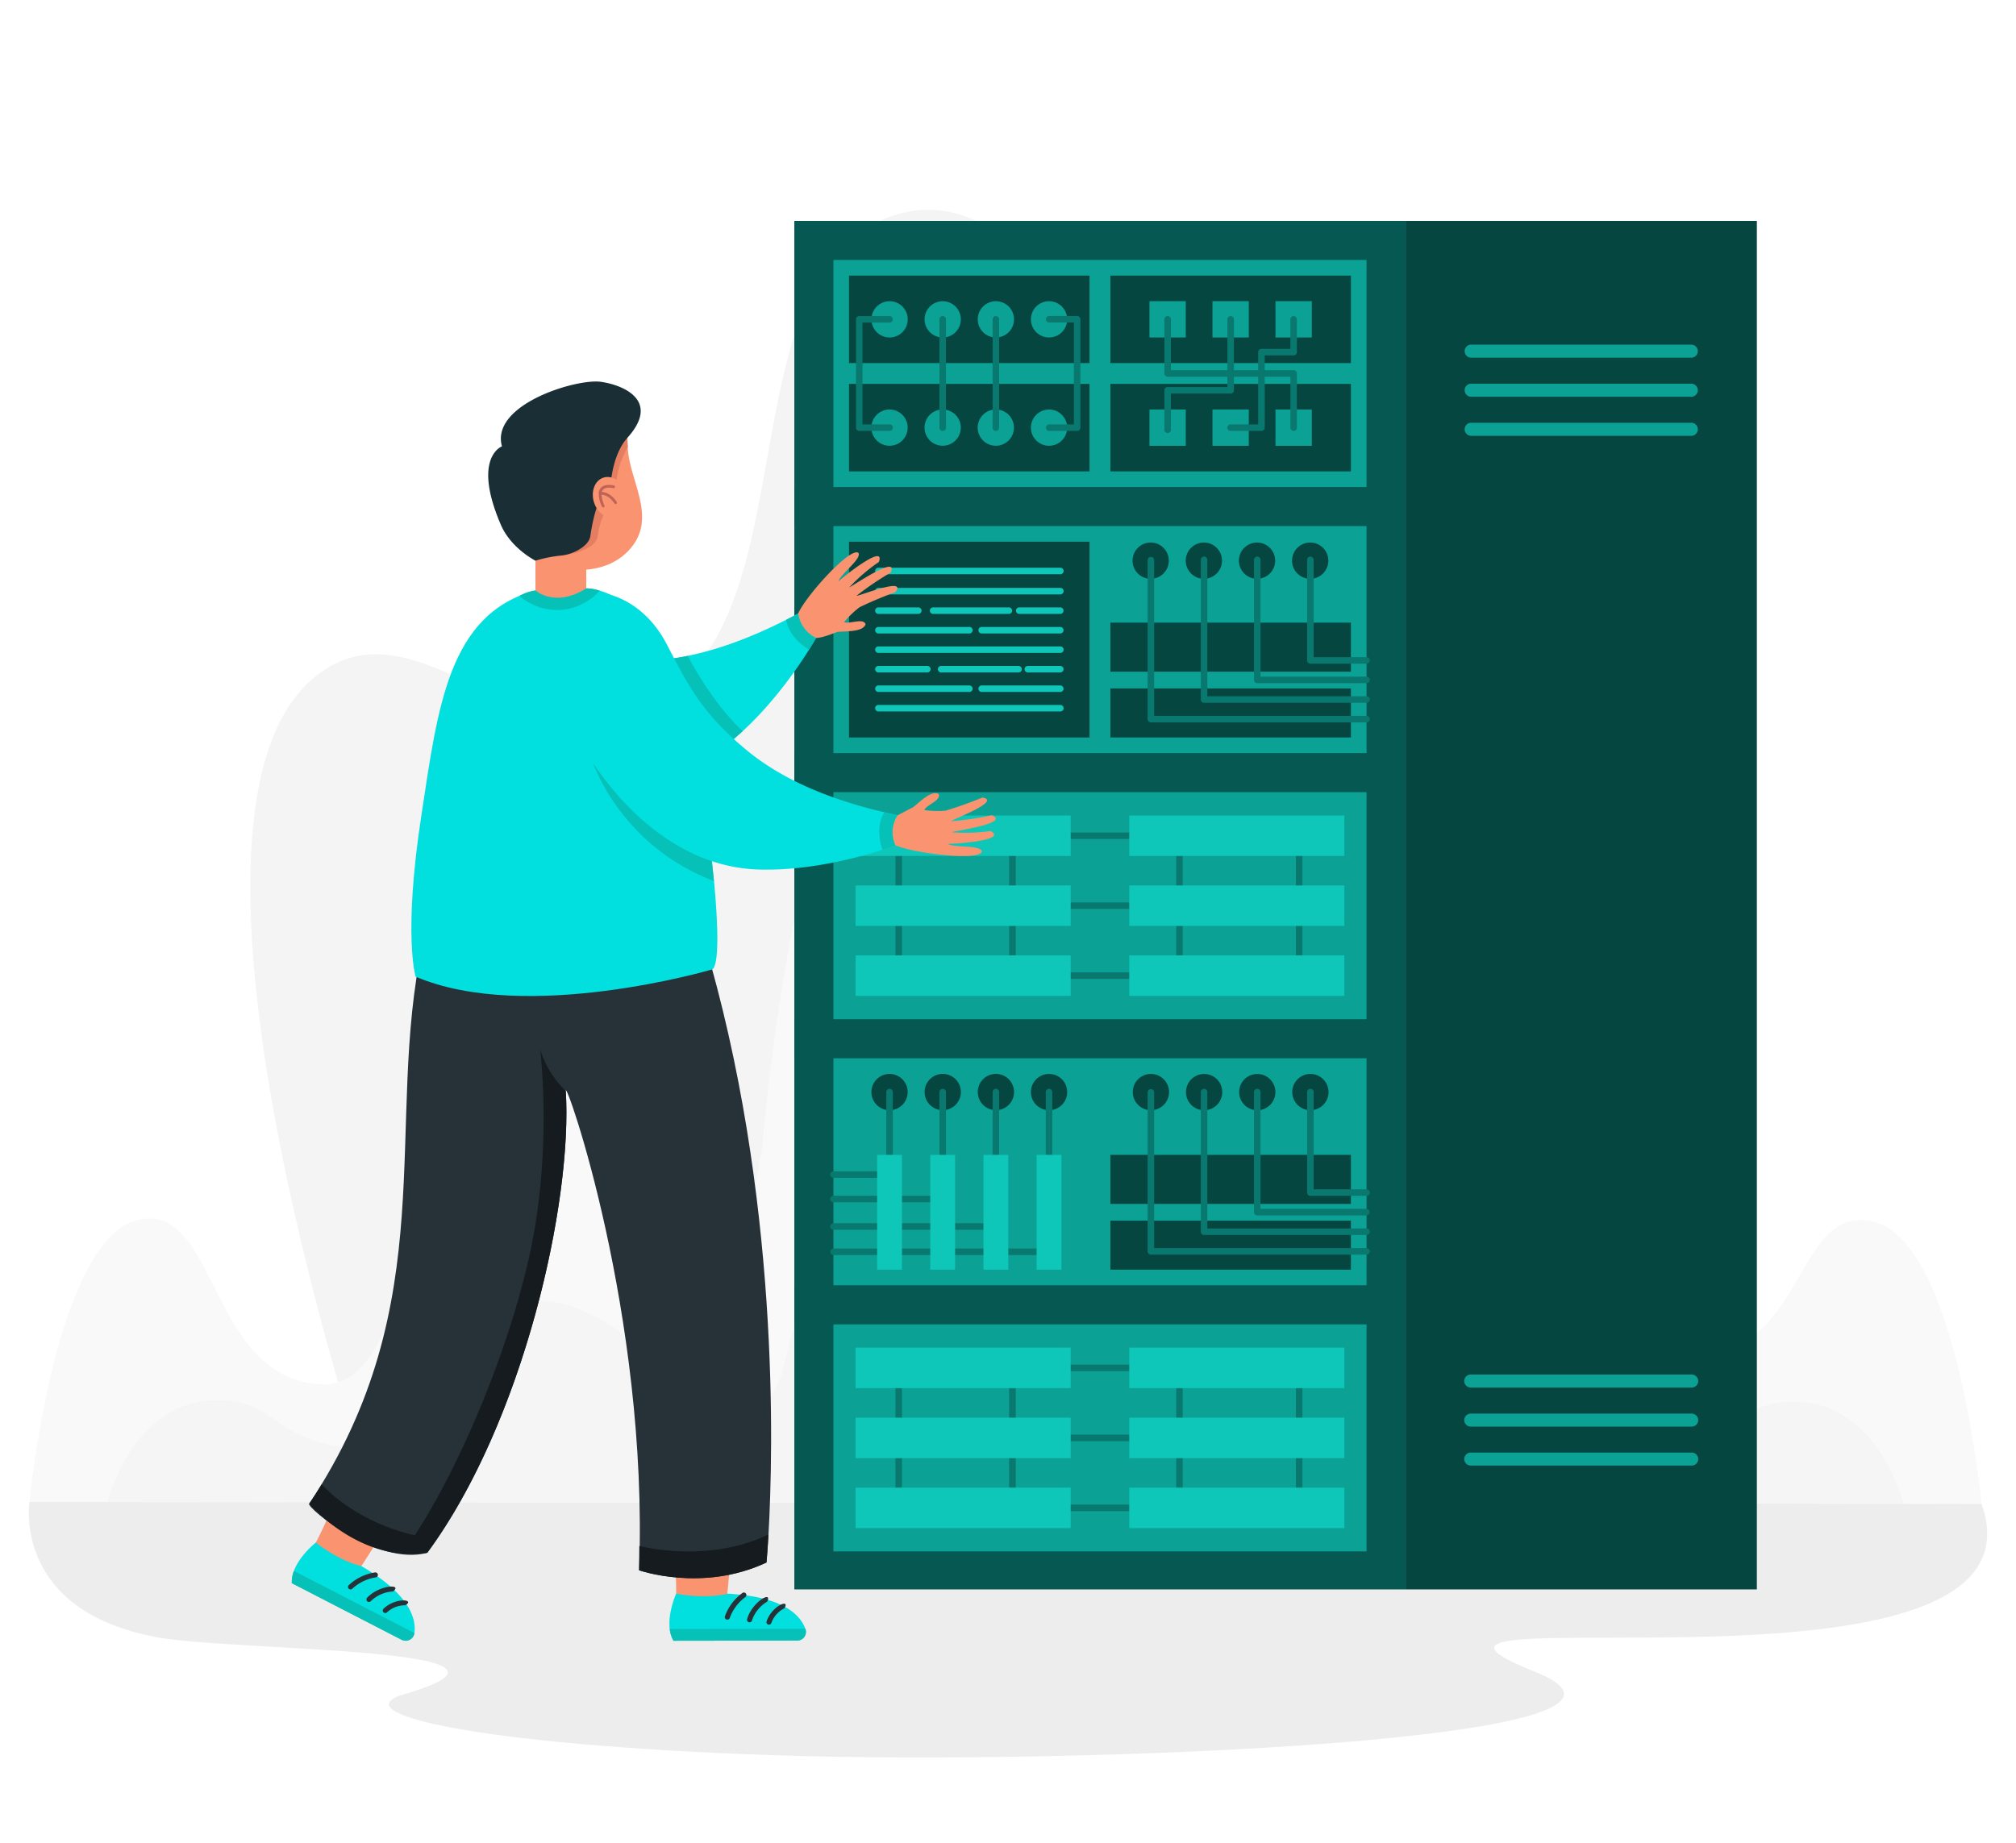 <svg xmlns="http://www.w3.org/2000/svg" viewBox="0 0 700 640"><defs><style>.cls-1{fill:#f4f4f4;}.cls-2{fill:#f9f9f9;}.cls-3{fill:#f5f5f5;}.cls-4{fill:#ededed;}.cls-5{fill:#065953;}.cls-6{fill:#054641;}.cls-7{fill:#0ba195;}.cls-8{fill:#09786f;}.cls-9{fill:#0ec7b9;}.cls-10{fill:#f99370;}.cls-11{fill:#02dfdf;}.cls-12{fill:#06c1b7;}.cls-13{fill:#263238;}.cls-14{fill:#e57d61;}.cls-15{fill:#1a2e35;}.cls-16{fill:#c16256;}.cls-17{fill:#151b1e;}</style></defs><title>Illustration</title><g id="Layer_17" data-name="Layer 17"><g id="_3" data-name="3"><path class="cls-1" d="M129.86,520.38s-79.57-232.26-22.1-283.91c38.42-34.52,79,41.7,127.63,1.44C278.66,202.08,254.3,95,309.14,75.24,384.74,48,428.4,264.61,492.05,236.84c77.23-33.69,154,34.93,87.35,284.41Z"/><path class="cls-2" d="M650.13,424.17c-27.19-5.78-22.8,46.15-61.56,46.11-35.43,0-46.58-197.77-72.41-141.27C383.7,618.65,460.85,205.73,355.74,200.38c-47.53-2.42-79.27,69.82-91.08,197.77-17,115.66-56.11-88.29-96.53-69.37-25.69,12-14.47,154.25-56.8,152-38.73-2.05-35.78-62.92-63-57.2-29.28,6.16-38.11,98.05-38.11,98.05l677.81.65S679.4,430.38,650.13,424.17Z"/><path class="cls-3" d="M626,487c-25-2.08-21,16.56-56.6,16.52-32.6,0-31.67-41.8-53.47-50.69-40.16-16.39-73.36,66.32-88.9,24.78-29.48-110.21-115.7-165.55-155.66-.15-15.62,41.51-52-32.62-88.85-25-22.7,4.72-21,50.62-53.57,50.59-35.65,0-31.55-18.67-56.57-16.63-26.93,2.2-35,35.18-35,35.18l623.57.6S652.92,489.27,626,487Z"/><path class="cls-4" d="M10.24,521.64S4,559.88,55.62,568.8c27.19,4.69,140.15,3.38,84.83,19.57C118.6,594.76,163.24,606,268.89,609.6s323.86-5.2,263.91-29.07c-75.72-30.15,181.94,17.32,155.25-58.24Z"/></g><g id="_2" data-name="2"><rect class="cls-5" x="275.81" y="76.72" width="212.25" height="475.29"/><rect class="cls-6" x="488.06" y="76.72" width="121.96" height="475.29"/><rect class="cls-5" x="275.81" y="446.39" width="212.25" height="13.57"/><rect class="cls-5" x="275.81" y="353.97" width="212.25" height="13.57"/><rect class="cls-5" x="275.81" y="169.14" width="212.25" height="13.57"/><rect class="cls-5" x="275.81" y="261.56" width="212.25" height="13.57"/><path class="cls-7" d="M587.4,509H510.68a2.26,2.26,0,1,1,0-4.52H587.4a2.26,2.26,0,1,1,0,4.52Z"/><path class="cls-7" d="M587.4,495.47H510.68a2.26,2.26,0,1,1,0-4.52H587.4a2.26,2.26,0,1,1,0,4.52Z"/><path class="cls-7" d="M587.4,481.9H510.68a2.26,2.26,0,1,1,0-4.52H587.4a2.26,2.26,0,0,1,0,4.52Z"/><path class="cls-7" d="M587.4,151.36H510.68a2.27,2.27,0,0,1,0-4.53H587.4a2.27,2.27,0,0,1,0,4.53Z"/><path class="cls-7" d="M587.4,137.79H510.68a2.27,2.27,0,0,1,0-4.53H587.4a2.27,2.27,0,0,1,0,4.53Z"/><path class="cls-7" d="M587.4,124.22H510.68a2.27,2.27,0,0,1,0-4.53H587.4a2.27,2.27,0,0,1,0,4.53Z"/><rect class="cls-7" x="289.38" y="90.29" width="185.11" height="78.85"/><rect class="cls-7" x="289.38" y="182.71" width="185.11" height="78.85"/><rect class="cls-7" x="289.38" y="275.13" width="185.11" height="78.85"/><rect class="cls-7" x="289.38" y="367.54" width="185.11" height="78.85"/><rect class="cls-7" x="289.38" y="459.96" width="185.11" height="78.85"/><rect class="cls-6" x="294.8" y="95.72" width="83.51" height="30.38"/><rect class="cls-6" x="294.8" y="188.14" width="83.51" height="67.99"/><rect class="cls-6" x="294.8" y="133.33" width="83.51" height="30.38"/><rect class="cls-6" x="385.55" y="95.72" width="83.51" height="30.38"/><rect class="cls-6" x="385.55" y="133.33" width="83.51" height="30.38"/><rect class="cls-6" x="385.55" y="239.1" width="83.51" height="17.03"/><rect class="cls-6" x="385.55" y="216.25" width="83.51" height="17.03"/><circle class="cls-7" cx="308.87" cy="110.91" r="6.3" transform="translate(149.92 398.02) rotate(-80.78)"/><circle class="cls-7" cx="364.25" cy="110.91" r="6.3"/><circle class="cls-7" cx="345.79" cy="110.91" r="6.3" transform="translate(-16.12 140.77) rotate(-22.5)"/><circle class="cls-7" cx="327.33" cy="110.91" r="6.3" transform="translate(-17.53 133.71) rotate(-22.5)"/><circle class="cls-7" cx="308.87" cy="148.52" r="6.3" transform="translate(-14.56 261.9) rotate(-45)"/><circle class="cls-7" cx="364.25" cy="148.52" r="6.3"/><circle class="cls-7" cx="345.79" cy="148.52" r="6.3" transform="translate(121.79 450.94) rotate(-76.72)"/><circle class="cls-7" cx="327.33" cy="148.52" r="6.3" transform="translate(107.58 432.97) rotate(-76.72)"/><rect class="cls-6" x="385.55" y="423.94" width="83.51" height="17.03"/><rect class="cls-6" x="385.55" y="401.09" width="83.51" height="17.03"/><circle class="cls-6" cx="399.62" cy="379.28" r="6.3"/><circle class="cls-6" cx="455" cy="379.28" r="6.3" transform="translate(-110.51 202.99) rotate(-22.5)"/><circle class="cls-6" cx="436.54" cy="379.28" r="6.3" transform="translate(-7.77 749.42) rotate(-80.78)"/><circle class="cls-6" cx="418.08" cy="379.28" r="6.3" transform="translate(-23.27 731.2) rotate(-80.78)"/><path class="cls-8" d="M474.49,435.73H399.62a1.14,1.14,0,0,1-1.14-1.13V379.28a1.14,1.14,0,0,1,2.27,0v54.19h73.74a1.13,1.13,0,0,1,0,2.26Z"/><path class="cls-8" d="M474.49,428.91H418.08a1.13,1.13,0,0,1-1.13-1.13v-48.5a1.13,1.13,0,0,1,2.26,0v47.37h55.28a1.13,1.13,0,0,1,0,2.26Z"/><path class="cls-8" d="M474.49,422.11H436.54a1.13,1.13,0,0,1-1.13-1.14V379.28a1.13,1.13,0,0,1,2.26,0v40.56h36.82a1.14,1.14,0,0,1,0,2.27Z"/><path class="cls-8" d="M474.49,415.32H455a1.12,1.12,0,0,1-1.13-1.13V379.28a1.13,1.13,0,0,1,2.26,0v33.78h18.36a1.13,1.13,0,0,1,0,2.26Z"/><circle class="cls-6" cx="364.25" cy="379.28" r="6.3"/><circle class="cls-6" cx="308.87" cy="379.28" r="6.3" transform="translate(-159.74 519.49) rotate(-67.5)"/><circle class="cls-6" cx="327.33" cy="379.28" r="6.3" transform="translate(-56.53 57.33) rotate(-9.22)"/><circle class="cls-6" cx="345.79" cy="379.28" r="6.3" transform="translate(-56.29 60.29) rotate(-9.22)"/><path class="cls-8" d="M364.25,435.88H289.38a1.14,1.14,0,0,1,0-2.27h73.74V379.28a1.13,1.13,0,0,1,2.26,0v55.46A1.13,1.13,0,0,1,364.25,435.88Z"/><path class="cls-8" d="M345.79,427.1H289.38a1.13,1.13,0,0,1,0-2.26h55.28V379.28a1.13,1.13,0,0,1,2.26,0V426A1.14,1.14,0,0,1,345.79,427.1Z"/><path class="cls-8" d="M327.33,417.55H289.38a1.13,1.13,0,0,1,0-2.26H326.2v-36a1.13,1.13,0,0,1,2.26,0v37.14A1.14,1.14,0,0,1,327.33,417.55Z"/><path class="cls-8" d="M308.87,409.06H289.38a1.13,1.13,0,0,1,0-2.26h18.36V379.28a1.13,1.13,0,0,1,2.26,0v28.65A1.13,1.13,0,0,1,308.87,409.06Z"/><path class="cls-8" d="M409.53,340a1.12,1.12,0,0,1-1.13-1.13V315.68H312.05a1.14,1.14,0,0,1-1.13-1.13v-24.3a1.13,1.13,0,0,1,2.26,0v23.17h96.35a1.14,1.14,0,0,1,1.13,1.13v24.3A1.13,1.13,0,0,1,409.53,340Z"/><circle class="cls-6" cx="399.54" cy="194.72" r="6.3"/><circle class="cls-6" cx="454.93" cy="194.72" r="6.3"/><circle class="cls-6" cx="436.47" cy="194.72" r="6.3"/><circle class="cls-6" cx="418.01" cy="194.72" r="6.3"/><path class="cls-8" d="M451.1,340a1.13,1.13,0,0,1-1.13-1.13V291.38H352.68v46.34h56.85a1.13,1.13,0,1,1,0,2.26h-58a1.13,1.13,0,0,1-1.13-1.13v-48.6a1.13,1.13,0,0,1,1.13-1.13H451.1a1.12,1.12,0,0,1,1.13,1.13v48.6A1.12,1.12,0,0,1,451.1,340Z"/><path class="cls-8" d="M312.05,340a1.13,1.13,0,0,1-1.13-1.13v-24.3a1.13,1.13,0,0,1,2.26,0v24.3A1.12,1.12,0,0,1,312.05,340Z"/><path class="cls-8" d="M409.53,315.68a1.13,1.13,0,0,1-1.13-1.13v-24.3a1.13,1.13,0,0,1,2.26,0v24.3A1.14,1.14,0,0,1,409.53,315.68Z"/><rect class="cls-9" x="297.07" y="283.22" width="74.69" height="14.06"/><rect class="cls-9" x="297.07" y="307.52" width="74.69" height="14.06"/><rect class="cls-9" x="297.07" y="331.82" width="74.69" height="14.06"/><rect class="cls-9" x="392.11" y="283.22" width="74.69" height="14.06"/><rect class="cls-9" x="392.11" y="307.52" width="74.69" height="14.06"/><rect class="cls-9" x="392.11" y="331.82" width="74.69" height="14.06"/><path class="cls-8" d="M409.53,524.82a1.13,1.13,0,0,1-1.13-1.13V500.52H312.05a1.14,1.14,0,0,1-1.13-1.14v-24.3a1.13,1.13,0,0,1,2.26,0v23.17h96.35a1.14,1.14,0,0,1,1.13,1.13v24.31A1.14,1.14,0,0,1,409.53,524.82Z"/><path class="cls-8" d="M451.1,524.82a1.14,1.14,0,0,1-1.13-1.13V476.21H352.68v46.35h56.85a1.13,1.13,0,0,1,0,2.26h-58a1.14,1.14,0,0,1-1.13-1.13V475.08a1.14,1.14,0,0,1,1.13-1.13H451.1a1.13,1.13,0,0,1,1.13,1.13v48.61A1.13,1.13,0,0,1,451.1,524.82Z"/><path class="cls-8" d="M312.05,524.82a1.14,1.14,0,0,1-1.13-1.13V499.38a1.13,1.13,0,0,1,2.26,0v24.31A1.13,1.13,0,0,1,312.05,524.82Z"/><path class="cls-8" d="M409.53,500.52a1.13,1.13,0,0,1-1.13-1.14v-24.3a1.13,1.13,0,0,1,2.26,0v24.3A1.14,1.14,0,0,1,409.53,500.52Z"/><rect class="cls-9" x="297.07" y="468.05" width="74.69" height="14.06"/><rect class="cls-9" x="297.07" y="492.36" width="74.69" height="14.06"/><rect class="cls-9" x="297.07" y="516.66" width="74.69" height="14.06"/><rect class="cls-9" x="392.11" y="468.05" width="74.69" height="14.06"/><rect class="cls-9" x="392.11" y="492.36" width="74.69" height="14.06"/><rect class="cls-9" x="392.11" y="516.66" width="74.69" height="14.06"/><rect class="cls-9" x="304.55" y="401.09" width="8.63" height="39.88"/><rect class="cls-9" x="323.01" y="401.09" width="8.63" height="39.88"/><rect class="cls-9" x="341.48" y="401.09" width="8.63" height="39.88"/><rect class="cls-9" x="359.94" y="401.09" width="8.63" height="39.88"/><path class="cls-8" d="M308.87,149.65H298.35a1.12,1.12,0,0,1-1.13-1.13V110.91a1.12,1.12,0,0,1,1.13-1.13h10.52a1.13,1.13,0,0,1,0,2.26h-9.39v35.35h9.39a1.13,1.13,0,0,1,0,2.26Z"/><path class="cls-8" d="M327.33,149.65a1.12,1.12,0,0,1-1.13-1.13V110.91a1.13,1.13,0,0,1,2.26,0v37.61A1.13,1.13,0,0,1,327.33,149.65Z"/><path class="cls-8" d="M345.79,149.65a1.13,1.13,0,0,1-1.13-1.13V110.91a1.13,1.13,0,0,1,2.26,0v37.61A1.13,1.13,0,0,1,345.79,149.65Z"/><path class="cls-8" d="M374,149.65h-9.7a1.13,1.13,0,0,1,0-2.26h8.57V112h-8.57a1.13,1.13,0,1,1,0-2.26H374a1.13,1.13,0,0,1,1.14,1.13v37.61A1.13,1.13,0,0,1,374,149.65Z"/><rect class="cls-7" x="399.12" y="104.6" width="12.61" height="12.61"/><rect class="cls-7" x="421" y="104.6" width="12.61" height="12.61"/><rect class="cls-7" x="442.88" y="104.6" width="12.61" height="12.61"/><rect class="cls-7" x="399.12" y="142.22" width="12.61" height="12.61"/><rect class="cls-7" x="421" y="142.22" width="12.61" height="12.61"/><rect class="cls-7" x="442.88" y="142.22" width="12.61" height="12.61"/><path class="cls-8" d="M449.19,149.65a1.12,1.12,0,0,1-1.13-1.13V130.85H405.43a1.13,1.13,0,0,1-1.13-1.14v-18.8a1.13,1.13,0,0,1,2.26,0v17.67h42.63a1.14,1.14,0,0,1,1.13,1.13v18.81A1.13,1.13,0,0,1,449.19,149.65Z"/><path class="cls-8" d="M405.43,150.38a1.13,1.13,0,0,1-1.13-1.13V135.54a1.13,1.13,0,0,1,1.13-1.13h20.75v-23.5a1.13,1.13,0,0,1,2.26,0v24.63a1.14,1.14,0,0,1-1.13,1.14H406.56v12.57A1.14,1.14,0,0,1,405.43,150.38Z"/><path class="cls-8" d="M438,149.65h-10.7a1.13,1.13,0,1,1,0-2.26h9.57V122.3a1.14,1.14,0,0,1,1.13-1.13h10.05V110.91a1.13,1.13,0,0,1,2.26,0V122.3a1.13,1.13,0,0,1-1.13,1.13H439.14v25.09A1.12,1.12,0,0,1,438,149.65Z"/><path class="cls-8" d="M474.49,250.89H399.62a1.13,1.13,0,0,1-1.14-1.13V194.44a1.14,1.14,0,0,1,2.27,0v54.19h73.74a1.13,1.13,0,0,1,0,2.26Z"/><path class="cls-8" d="M474.49,244.07H418.08a1.12,1.12,0,0,1-1.13-1.13v-48.5a1.13,1.13,0,0,1,2.26,0v47.37h55.28a1.13,1.13,0,0,1,0,2.26Z"/><path class="cls-8" d="M474.49,237.27H436.54a1.13,1.13,0,0,1-1.13-1.13v-41.7a1.13,1.13,0,0,1,2.26,0V235h36.82a1.13,1.13,0,1,1,0,2.26Z"/><path class="cls-8" d="M474.49,230.49H455a1.13,1.13,0,0,1-1.13-1.13V194.44a1.13,1.13,0,0,1,2.26,0v33.79h18.36a1.13,1.13,0,0,1,0,2.26Z"/><path class="cls-9" d="M368.15,199.43H305a1.13,1.13,0,1,1,0-2.26h63.18a1.13,1.13,0,0,1,0,2.26Z"/><path class="cls-9" d="M368.15,247.09H305a1.13,1.13,0,0,1,0-2.26h63.18a1.13,1.13,0,0,1,0,2.26Z"/><path class="cls-9" d="M368.15,240.32H340.86a1.13,1.13,0,0,1,0-2.26h27.29a1.13,1.13,0,0,1,0,2.26Z"/><path class="cls-9" d="M336.56,240.32H305a1.13,1.13,0,0,1,0-2.26h31.59a1.13,1.13,0,0,1,0,2.26Z"/><path class="cls-9" d="M368.15,233.54H356.89a1.13,1.13,0,0,1,0-2.26h11.26a1.13,1.13,0,0,1,0,2.26Z"/><path class="cls-9" d="M353.66,233.54H326.78a1.13,1.13,0,0,1,0-2.26h26.88a1.13,1.13,0,0,1,0,2.26Z"/><path class="cls-9" d="M321.94,233.54H305a1.13,1.13,0,0,1,0-2.26h17a1.13,1.13,0,0,1,0,2.26Z"/><path class="cls-9" d="M368.15,226.76H305a1.13,1.13,0,0,1,0-2.26h63.18a1.13,1.13,0,0,1,0,2.26Z"/><path class="cls-9" d="M368.15,220H340.86a1.13,1.13,0,0,1,0-2.26h27.29a1.13,1.13,0,0,1,0,2.26Z"/><path class="cls-9" d="M336.56,220H305a1.13,1.13,0,0,1,0-2.26h31.59a1.13,1.13,0,0,1,0,2.26Z"/><path class="cls-9" d="M368.15,213.21H353.89a1.13,1.13,0,0,1,0-2.26h14.26a1.13,1.13,0,0,1,0,2.26Z"/><path class="cls-9" d="M350.32,213.21H324a1.13,1.13,0,0,1,0-2.26h26.3a1.13,1.13,0,0,1,0,2.26Z"/><path class="cls-9" d="M318.83,213.21H305a1.13,1.13,0,0,1,0-2.26h13.86a1.13,1.13,0,0,1,0,2.26Z"/><path class="cls-9" d="M368.15,206.43H305a1.13,1.13,0,1,1,0-2.26h63.18a1.13,1.13,0,0,1,0,2.26Z"/></g><g id="_1" data-name="1"><path class="cls-10" d="M300.55,216.79c-.79-2.25-5.41,0-7.46-.7a32,32,0,0,1,5.33-5.17c4.08-2,8.25-3.71,12.5-5.27,4.15-5.33-11.62,1-13.45,1.28l0-.06a103.9,103.9,0,0,1,11.77-8c3-6.39-12.58,4.25-14.34,5.13l0,0a59.72,59.72,0,0,1,10.27-8.83c2.43-6.7-12.54,5.31-14,6.7l-.05,0c1.08-2.82,7.89-7.56,7-9.79-2.53-2.53-18,14.41-21,21-1.27,2.32,3.61,8.51,6.21,8.48,2.44,0,6.38-1.8,7.54-2.1C293.51,219.16,299.68,219.6,300.55,216.79Z"/><path class="cls-11" d="M283.36,221.56s-.85,1.53-2.43,4.06c-3.87,6.16-12.11,18.24-23.05,28.31q-1.77,1.62-3.63,3.17a65.83,65.83,0,0,1-14.66,9.46c-24.76,11.79-54.89,8.88-68.76,3.44-23.17-9.07,7.13-50.55,7.13-50.55,12.51,5.24,21.25,8.68,34.12,9.76,3.15.27,6.55.39,10.31.36a85.31,85.31,0,0,0,16.43-1.8c9.88-2,21.17-5.93,34.19-12.53q2-1,4.14-2.16A11,11,0,0,0,283.36,221.56Z"/><path class="cls-12" d="M257.88,253.93q-1.77,1.62-3.63,3.17a65.83,65.83,0,0,1-14.66,9.46L197.39,255l14.69-25.77c3.15.27,6.55.39,10.31.36a85.31,85.31,0,0,0,16.43-1.8S246.73,243.53,257.88,253.93Z"/><path class="cls-12" d="M283.36,221.56s-.85,1.53-2.43,4.06c-7.54-4.54-7.92-10.38-7.92-10.38q2-1,4.14-2.16A11,11,0,0,0,283.36,221.56Z"/><path class="cls-10" d="M325.92,275.77c.93,2.2-4,3.62-5,5.55a32.51,32.51,0,0,0,7.43.22c4.33-1.3,8.59-2.83,12.77-4.55,6.66,1.14-9.22,7.14-10.79,8.14a.13.13,0,0,1,0,.06,102.23,102.23,0,0,0,14.06-2.05c6.52,2.7-12.14,5.35-14,5.88v0a59.55,59.55,0,0,0,13.54-.41c6.32,3.31-12.84,4.54-14.82,4.47l0,.05c2.71,1.36,10.93.26,11.81,2.48-.17,3.57-23.29.82-29.93-2-2.5-.85-1.21-8.74.73-10.48l5.38-2.81C319.12,278.77,323.38,274.28,325.92,275.77Z"/><path class="cls-10" d="M276.11,569.78l-42.27.05c-.55-3.65.87-9,.94-16.33.12-13.73-3-38-3-38h24.38l-3.62,38s-2.49,1.94,4.58,3.91c7.84,2.67,16.22,1.73,21.55,7.25A3.23,3.23,0,0,1,276.11,569.78Z"/><path class="cls-11" d="M232.55,565.74a10.7,10.7,0,0,0,1.29,4.09l42.92-.06a3,3,0,0,0,2.9-4c-1.64-4.6-7.31-11.27-27.09-12.28,0,0-6.72,2-17.79,0C234.78,553.5,231.83,559.92,232.55,565.74Z"/><path class="cls-13" d="M267,564.25a.89.89,0,0,0,.81-.54,9.18,9.18,0,0,1,4.52-5.13c2.23-3.48-4.23-1-6.14,4.48A.88.88,0,0,0,267,564.25Z"/><path class="cls-13" d="M260.25,563.44a.87.87,0,0,0,.83-.61,12.13,12.13,0,0,1,5.34-6.6c1.83-4-5.4.28-7,6.09A.87.87,0,0,0,260.25,563.44Z"/><path class="cls-13" d="M252.56,562.51a.87.87,0,0,0,.82-.59,15.76,15.76,0,0,1,5.41-7.24.87.87,0,0,0-1-1.44,17.16,17.16,0,0,0-6.08,8.11A.88.88,0,0,0,252.56,562.51Z"/><path class="cls-12" d="M279.63,565.68l-47.08.06a10.7,10.7,0,0,0,1.29,4.09l42.92-.06A3,3,0,0,0,279.63,565.68Z"/><path class="cls-10" d="M138.89,569.19l-37.57-19.37c1.19-3.49,4.89-7.55,8.34-14.08,6.42-12.13,14.81-35.11,14.81-35.11l21.66,11.2L125.47,543.9s-3.1.57,2.27,5.57c5.74,6,13.61,9,15.81,16.34A3.22,3.22,0,0,1,138.89,569.19Z"/><path class="cls-11" d="M102.05,545.59a10.75,10.75,0,0,0-.73,4.23l38.14,19.67a3.06,3.06,0,0,0,4.43-2.25c.66-4.83-1.31-13.36-18.42-23.34,0,0-6.9-1.31-15.81-8.16C109.66,535.74,104.09,540.09,102.05,545.59Z"/><path class="cls-13" d="M133.35,560.1a.85.85,0,0,0,1-.11,9.2,9.2,0,0,1,6.37-2.47c3.59-2.07-3.3-2.83-7.5,1.15A.87.87,0,0,0,133.35,560.1Z"/><path class="cls-13" d="M127.71,556.28a.87.87,0,0,0,1-.16,12.12,12.12,0,0,1,7.77-3.41c3.49-2.75-4.92-2.24-9,2.19A.87.87,0,0,0,127.71,556.28Z"/><path class="cls-13" d="M121.31,551.92a.88.88,0,0,0,1-.14,15.57,15.57,0,0,1,8.13-3.95.87.87,0,0,0-.19-1.73,17.21,17.21,0,0,0-9.14,4.42A.88.88,0,0,0,121.31,551.92Z"/><path class="cls-12" d="M143.9,567.17l-41.85-21.58a10.75,10.75,0,0,0-.73,4.23l38.14,19.67A3.06,3.06,0,0,0,143.9,567.17Z"/><path class="cls-13" d="M266.83,532.93c-.36,6.28-.69,9.73-.69,9.73-22.24,10.46-44.23,2.7-44.23,2.7,3.29-88.91-25.85-171.74-25.47-166.48,2.42,38.59-14.72,115.13-48.09,160.41-17.38,4.73-41.91-15.7-41-17C154,452.07,133.3,390.31,146.74,328c13.78-6.69,94.08-13.36,97.6-1.61C270.82,414.78,268.5,504,266.83,532.93Z"/><rect class="cls-10" x="186.86" y="189.08" width="15.74" height="18.58"/><path class="cls-11" d="M247.31,336.68s-64.44,19-103,2.51c0,0-4.39-14.31,2-56,5.73-37.59,9.37-70,39.65-78.15l17.64-.74c12.9.89,25,13.11,33.38,39.24,3.26,10.9,5.18,21.2,7.29,34.17.09.59.19,1.18.29,1.77,1.39,9,2.57,18.18,3.37,26.53C249.47,322.29,249.64,335.25,247.31,336.68Z"/><path class="cls-8" d="M202.81,204.13c-11.58,3.82-16.18,0-16.18,0h0l.19-4.82s4.66,2.64,15.74,0Z"/><path class="cls-12" d="M208.23,205.17a20.34,20.34,0,0,1-13.51,6.66,20.05,20.05,0,0,1-14.33-4.89,14.59,14.59,0,0,1,5.53-1.87l17.64-.73A13.28,13.28,0,0,1,208.23,205.17Z"/><path class="cls-10" d="M185.92,194.73c13.55,5.42,25.24,3.71,32.05-3.22,11-11.2.38-24.38,0-36.28a48.67,48.67,0,0,1-.14-5.51C171.93,154.86,183.49,194.53,185.92,194.73Z"/><path class="cls-10" d="M185.92,194.73v10.34s6.81,6.14,17.64-.73V188.81Z"/><path class="cls-14" d="M195,192.93c2.38-.3,11.73-1.77,12.53-6.67a26.87,26.87,0,0,1,1.81-6.89l4.82-8.17c-1.19-7.51,3.7-15.71,3.85-16h0a48.67,48.67,0,0,1-.14-5.51c-1.13.19-2.23.39-3.29.61l-7.71,5.14-8.6,8.64S192.59,193.23,195,192.93Z"/><path class="cls-15" d="M212,168.58s.51-10.6,5.83-16.51c11.39-12.64-.77-18.24-9.17-19.46s-38.43,7.82-34.37,22.41c0,0-10.49,3.82-.36,27.29,3.54,8.19,12,12.42,12,12.42a46.08,46.08,0,0,1,9.05-1.8c3.69-.36,9.48-3.08,10-6.76C205.89,179.85,207.88,171.33,212,168.58Z"/><path class="cls-10" d="M206.32,174.68c1.3,3.78,4.83,6,7.88,4.95s4.46-5,3.16-8.74-4.82-6-7.87-5S205,170.89,206.32,174.68Z"/><path class="cls-12" d="M247.89,306c-32.59-12.39-42-41.14-42-41.14l38.39,12.84c.09.59.19,1.18.29,1.77C245.91,288.48,247.09,297.69,247.89,306Z"/><path class="cls-16" d="M213.11,168.61c-.12,0-3.13-.79-4.56.91a3.06,3.06,0,0,0-.65,1.62h0c0,.06,0,.11,0,.17h0a10,10,0,0,0,1.12,4.61.47.47,0,0,0,.54.27l.07,0a.46.46,0,0,0,.24-.62,10.22,10.22,0,0,1-1-3.76c2.73.15,4.44,3,4.46,3a.46.46,0,0,0,.52.22.31.31,0,0,0,.12-.05.46.46,0,0,0,.17-.63c-.08-.15-2-3.31-5.17-3.5a1.88,1.88,0,0,1,.36-.72c1-1.24,3.59-.61,3.61-.61a.46.46,0,0,0,.57-.33A.47.47,0,0,0,213.11,168.61Z"/><path class="cls-11" d="M310.89,293.6s-1.64.63-4.47,1.54c-7.68,2.46-24.12,7-40.69,6.88-34.33.29-56.63-30-65.22-45.89-11.86-21.87-.46-44.9,7.91-50.3,0,0,14.4,1,23.25,18.23,7.71,15,12.73,24.15,27.45,36.37,10.21,8.48,25.13,16.31,47.93,21.67,1.49.36,3,.69,4.57,1A11,11,0,0,0,310.89,293.6Z"/><path class="cls-12" d="M310.89,293.6s-1.64.63-4.47,1.54c-2.84-8.32.63-13,.63-13,1.49.36,3,.69,4.57,1A11,11,0,0,0,310.89,293.6Z"/><path class="cls-17" d="M196.45,378.93a.18.18,0,0,1,0-.05,33.74,33.74,0,0,1-8.9-14.46s4.26,33.72-3.27,69.6c-6.67,31.74-23.18,73-40.26,99.21-21.56-5-32.32-17.73-32.32-17.73-2.66,4.35-4.36,6.74-4.36,6.74s13.34,15.75,32.31,17.35a36.18,36.18,0,0,0,8.71-.3q1.69-2.29,3.32-4.69C182.86,488.89,198.77,416.18,196.45,378.93Z"/><path class="cls-17" d="M266.83,532.93c-.36,6.28-.69,9.73-.69,9.73-22.24,10.46-44.23,2.7-44.23,2.7.05-2.85.07-5.66.08-8.45C222,536.91,245.5,543.22,266.83,532.93Z"/></g></g></svg>